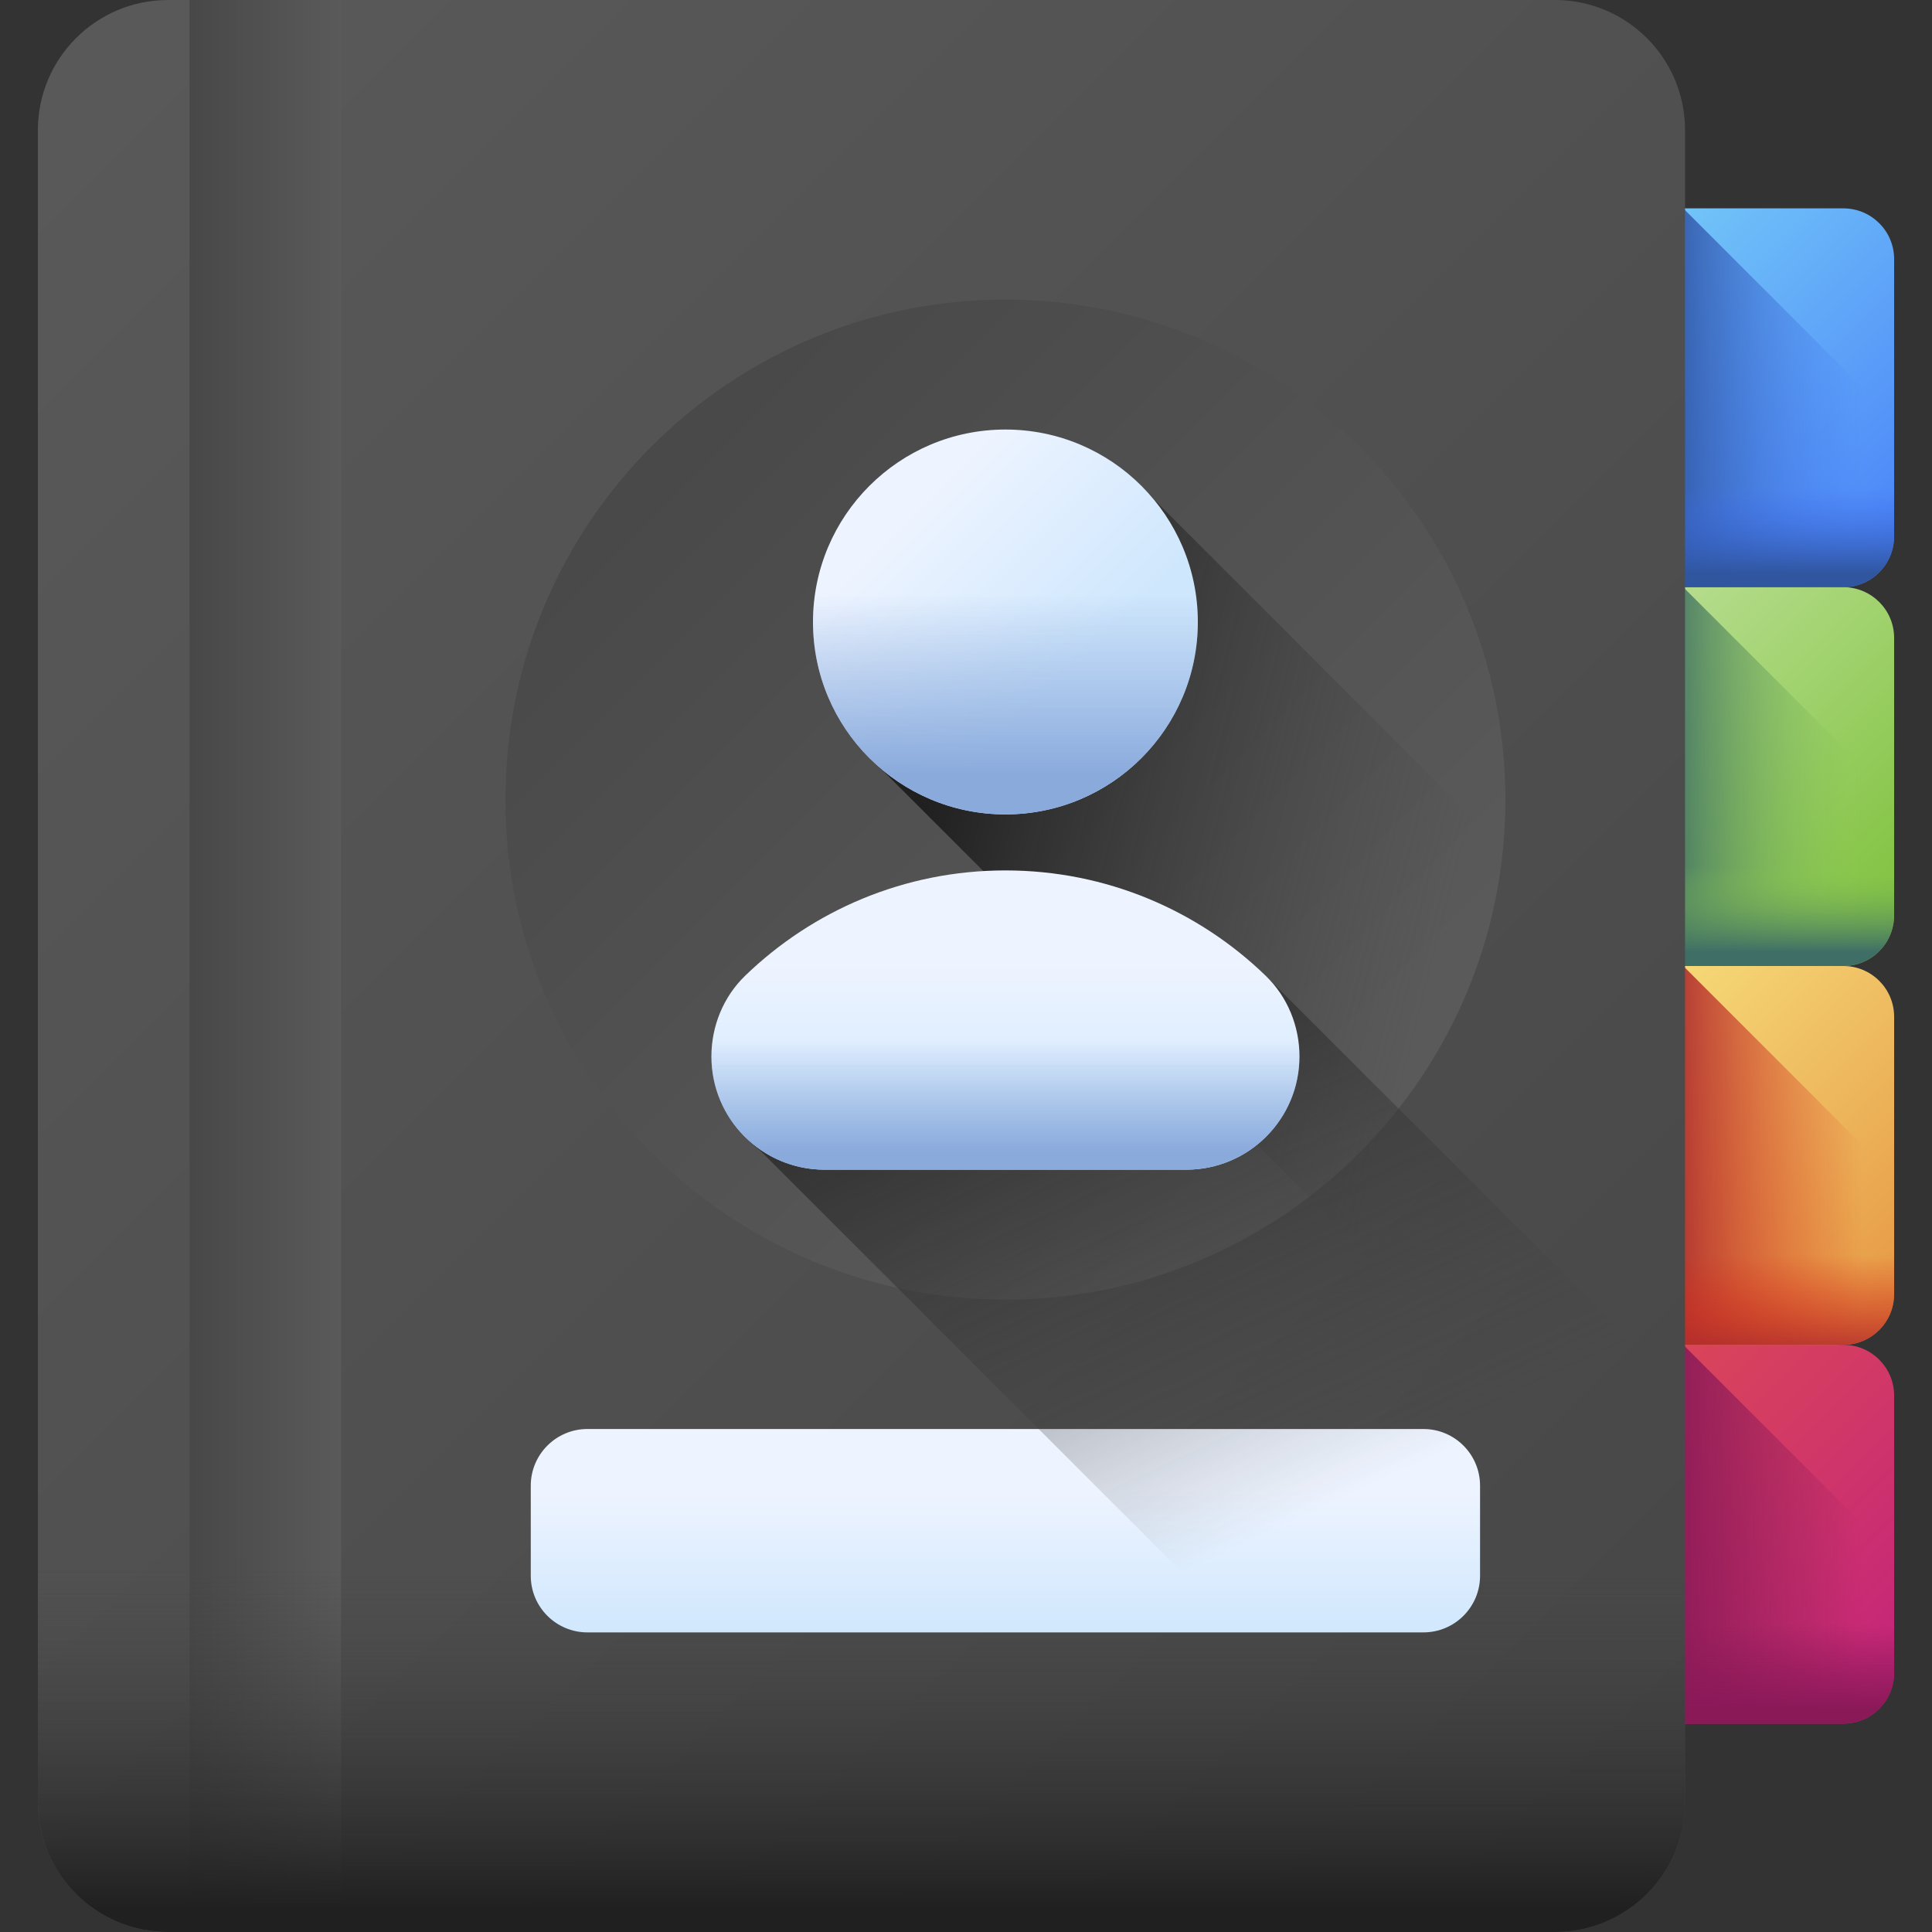 <svg width="40" height="40" viewBox="0 0 40 40" fill="none" xmlns="http://www.w3.org/2000/svg">
<rect x="0" y="0" width="40" height="40" fill="#333333" stroke="none"/>
<g clip-path="url(#clip0_2577_5526)">
<path d="M38.165 12.157L33.883 12.549V4.314H38.165C38.745 4.314 39.216 4.784 39.216 5.364V11.106C39.216 11.687 38.745 12.157 38.165 12.157Z" fill="url(#paint0_linear_2577_5526)"/>
<path d="M38.165 20L33.883 20.392V12.157H38.165C38.745 12.157 39.216 12.627 39.216 13.207V18.95C39.216 19.53 38.745 20 38.165 20Z" fill="url(#paint1_linear_2577_5526)"/>
<path d="M38.165 27.843L33.883 28.235V20H38.165C38.745 20 39.216 20.47 39.216 21.051V26.793C39.216 27.373 38.745 27.843 38.165 27.843Z" fill="url(#paint2_linear_2577_5526)"/>
<path d="M38.165 35.686H33.883V27.843H38.165C38.745 27.843 39.216 28.314 39.216 28.894V34.636C39.216 35.216 38.745 35.686 38.165 35.686Z" fill="url(#paint3_linear_2577_5526)"/>
<path d="M34.85 4.314H33.883V12.157H38.165C38.745 12.157 39.216 11.687 39.216 11.106V8.68L34.85 4.314Z" fill="url(#paint4_linear_2577_5526)"/>
<path d="M34.85 12.157H33.883V20H38.165C38.745 20 39.216 19.53 39.216 18.949V16.523L34.85 12.157Z" fill="url(#paint5_linear_2577_5526)"/>
<path d="M34.85 27.843H33.883V35.686H38.165C38.745 35.686 39.216 35.216 39.216 34.636V32.209L34.85 27.843Z" fill="url(#paint6_linear_2577_5526)"/>
<path d="M33.883 32.157V35.686H38.165C38.745 35.686 39.216 35.216 39.216 34.636V32.157H33.883Z" fill="url(#paint7_linear_2577_5526)"/>
<path d="M34.85 20H33.883V27.843H38.165C38.745 27.843 39.216 27.373 39.216 26.793V24.366L34.85 20Z" fill="url(#paint8_linear_2577_5526)"/>
<path d="M33.883 24.314V27.843H38.165C38.745 27.843 39.216 27.373 39.216 26.793V24.314H33.883Z" fill="url(#paint9_linear_2577_5526)"/>
<path d="M33.883 16.471V20H38.165C38.745 20 39.216 19.53 39.216 18.949V16.471H33.883Z" fill="url(#paint10_linear_2577_5526)"/>
<path d="M33.883 8.627V12.157H38.165C38.745 12.157 39.216 11.687 39.216 11.106V8.627H33.883Z" fill="url(#paint11_linear_2577_5526)"/>
<path d="M0.784 37.304V2.696C0.784 1.207 1.991 0 3.48 0H32.192C33.681 0 34.887 1.207 34.887 2.696V37.304C34.887 38.793 33.681 40 32.192 40H3.48C1.991 40 0.784 38.793 0.784 37.304Z" fill="url(#paint12_linear_2577_5526)"/>
<path d="M3.923 0H7.062V40H3.923V0Z" fill="url(#paint13_linear_2577_5526)"/>
<path d="M0.784 25.24V37.304C0.784 38.793 1.991 40 3.48 40H32.192C33.681 40 34.887 38.793 34.887 37.304V25.24H0.784Z" fill="url(#paint14_linear_2577_5526)"/>
<path d="M20.816 26.907C26.534 26.907 31.168 22.273 31.168 16.555C31.168 10.838 26.534 6.203 20.816 6.203C15.098 6.203 10.464 10.838 10.464 16.555C10.464 22.273 15.098 26.907 20.816 26.907Z" fill="url(#paint15_linear_2577_5526)"/>
<path d="M34.887 21.335L23.933 10.381C23.203 9.519 22.113 8.972 20.894 8.972C18.694 8.972 16.91 10.755 16.91 12.956C16.91 14.174 17.458 15.264 18.319 15.994L34.887 32.562L34.887 21.335Z" fill="url(#paint16_linear_2577_5526)"/>
<path d="M29.47 33.797H12.162C11.514 33.797 10.989 33.272 10.989 32.624V30.76C10.989 30.112 11.514 29.586 12.162 29.586H29.47C30.118 29.586 30.643 30.112 30.643 30.76V32.624C30.643 33.272 30.118 33.797 29.47 33.797Z" fill="url(#paint17_linear_2577_5526)"/>
<path d="M26.284 20.281C24.889 18.931 22.989 18.1 20.895 18.1C18.8 18.1 16.9 18.931 15.505 20.281C15.054 20.718 14.807 21.323 14.807 21.951C14.807 22.716 15.174 23.396 15.742 23.824L31.918 40H32.192C33.681 40 34.887 38.793 34.887 37.304V28.884L26.284 20.281Z" fill="url(#paint18_linear_2577_5526)"/>
<path d="M20.816 16.861C23.016 16.861 24.8 15.077 24.8 12.877C24.8 10.677 23.016 8.893 20.816 8.893C18.616 8.893 16.832 10.677 16.832 12.877C16.832 15.077 18.616 16.861 20.816 16.861Z" fill="url(#paint19_linear_2577_5526)"/>
<path d="M20.816 16.861C23.016 16.861 24.8 15.077 24.8 12.877C24.8 10.677 23.016 8.893 20.816 8.893C18.616 8.893 16.832 10.677 16.832 12.877C16.832 15.077 18.616 16.861 20.816 16.861Z" fill="url(#paint20_linear_2577_5526)"/>
<path d="M17.073 24.217H24.559C25.854 24.217 26.904 23.167 26.904 21.872C26.904 21.245 26.657 20.639 26.206 20.203C24.811 18.853 22.911 18.021 20.816 18.021C18.721 18.021 16.822 18.853 15.426 20.203C14.976 20.639 14.729 21.245 14.729 21.872C14.729 23.167 15.778 24.217 17.073 24.217Z" fill="url(#paint21_linear_2577_5526)"/>
<path d="M14.729 21.872C14.729 23.167 15.778 24.217 17.073 24.217H24.559C25.854 24.217 26.904 23.167 26.904 21.872C26.904 21.334 26.721 20.811 26.385 20.398H15.248C14.911 20.811 14.729 21.334 14.729 21.872Z" fill="url(#paint22_linear_2577_5526)"/>
</g>
<defs>
<linearGradient id="paint0_linear_2577_5526" x1="32.794" y1="4.984" x2="39.411" y2="11.601" gradientUnits="userSpaceOnUse">
<stop stop-color="#76CCF8"/>
<stop offset="0.833" stop-color="#518EF8"/>
<stop offset="1" stop-color="#4981F8"/>
</linearGradient>
<linearGradient id="paint1_linear_2577_5526" x1="32.794" y1="12.827" x2="39.411" y2="19.444" gradientUnits="userSpaceOnUse">
<stop stop-color="#BCE097"/>
<stop offset="1" stop-color="#7DC03A"/>
</linearGradient>
<linearGradient id="paint2_linear_2577_5526" x1="32.794" y1="20.67" x2="39.411" y2="27.287" gradientUnits="userSpaceOnUse">
<stop stop-color="#F7E07D"/>
<stop offset="1" stop-color="#E69642"/>
</linearGradient>
<linearGradient id="paint3_linear_2577_5526" x1="32.892" y1="28.415" x2="39.509" y2="35.032" gradientUnits="userSpaceOnUse">
<stop stop-color="#DC4955"/>
<stop offset="1" stop-color="#C4237C"/>
</linearGradient>
<linearGradient id="paint4_linear_2577_5526" x1="38.549" y1="8.235" x2="34.352" y2="8.235" gradientUnits="userSpaceOnUse">
<stop stop-color="#4071F7" stop-opacity="0"/>
<stop offset="1" stop-color="#30569F"/>
</linearGradient>
<linearGradient id="paint5_linear_2577_5526" x1="38.549" y1="16.078" x2="34.352" y2="16.078" gradientUnits="userSpaceOnUse">
<stop stop-color="#8CC951" stop-opacity="0"/>
<stop offset="1" stop-color="#3E6E66"/>
</linearGradient>
<linearGradient id="paint6_linear_2577_5526" x1="38.549" y1="31.765" x2="34.352" y2="31.765" gradientUnits="userSpaceOnUse">
<stop stop-color="#8A1958" stop-opacity="0"/>
<stop offset="1" stop-color="#8A1958"/>
</linearGradient>
<linearGradient id="paint7_linear_2577_5526" x1="36.549" y1="33.621" x2="36.549" y2="35.399" gradientUnits="userSpaceOnUse">
<stop stop-color="#8A1958" stop-opacity="0"/>
<stop offset="1" stop-color="#8A1958"/>
</linearGradient>
<linearGradient id="paint8_linear_2577_5526" x1="38.549" y1="23.922" x2="34.352" y2="23.922" gradientUnits="userSpaceOnUse">
<stop stop-color="#D52C1C" stop-opacity="0"/>
<stop offset="0.28" stop-color="#D12C1E" stop-opacity="0.28"/>
<stop offset="0.574" stop-color="#C42C23" stop-opacity="0.574"/>
<stop offset="0.872" stop-color="#AF2B2C" stop-opacity="0.872"/>
<stop offset="1" stop-color="#A42B31"/>
</linearGradient>
<linearGradient id="paint9_linear_2577_5526" x1="36.549" y1="25.987" x2="36.549" y2="28.238" gradientUnits="userSpaceOnUse">
<stop stop-color="#D52C1C" stop-opacity="0"/>
<stop offset="0.28" stop-color="#D12C1E" stop-opacity="0.28"/>
<stop offset="0.574" stop-color="#C42C23" stop-opacity="0.574"/>
<stop offset="0.872" stop-color="#AF2B2C" stop-opacity="0.872"/>
<stop offset="1" stop-color="#A42B31"/>
</linearGradient>
<linearGradient id="paint10_linear_2577_5526" x1="36.549" y1="17.935" x2="36.549" y2="19.712" gradientUnits="userSpaceOnUse">
<stop stop-color="#8CC951" stop-opacity="0"/>
<stop offset="1" stop-color="#3E6E66"/>
</linearGradient>
<linearGradient id="paint11_linear_2577_5526" x1="36.549" y1="10.091" x2="36.549" y2="11.869" gradientUnits="userSpaceOnUse">
<stop stop-color="#4071F7" stop-opacity="0"/>
<stop offset="1" stop-color="#30569F"/>
</linearGradient>
<linearGradient id="paint12_linear_2577_5526" x1="-1.082" y1="1.082" x2="36.292" y2="38.456" gradientUnits="userSpaceOnUse">
<stop stop-color="#5A5A5A"/>
<stop offset="1" stop-color="#464646"/>
</linearGradient>
<linearGradient id="paint13_linear_2577_5526" x1="7.059" y1="20" x2="3.607" y2="20" gradientUnits="userSpaceOnUse">
<stop stop-color="#5A5A5A"/>
<stop offset="1" stop-color="#464646"/>
</linearGradient>
<linearGradient id="paint14_linear_2577_5526" x1="17.836" y1="32.314" x2="17.836" y2="39.536" gradientUnits="userSpaceOnUse">
<stop stop-color="#464646" stop-opacity="0"/>
<stop offset="1" stop-color="#202020"/>
</linearGradient>
<linearGradient id="paint15_linear_2577_5526" x1="27.06" y1="22.799" x2="11.527" y2="7.266" gradientUnits="userSpaceOnUse">
<stop stop-color="#5A5A5A"/>
<stop offset="1" stop-color="#464646"/>
</linearGradient>
<linearGradient id="paint16_linear_2577_5526" x1="29.553" y1="21.128" x2="18.73" y2="18.357" gradientUnits="userSpaceOnUse">
<stop stop-color="#464646" stop-opacity="0"/>
<stop offset="1" stop-color="#202020"/>
</linearGradient>
<linearGradient id="paint17_linear_2577_5526" x1="20.816" y1="30.824" x2="20.816" y2="33.886" gradientUnits="userSpaceOnUse">
<stop stop-color="#EEF4FF"/>
<stop offset="1" stop-color="#CFE7FD"/>
</linearGradient>
<linearGradient id="paint18_linear_2577_5526" x1="27.415" y1="31.198" x2="21.14" y2="17.707" gradientUnits="userSpaceOnUse">
<stop stop-color="#464646" stop-opacity="0"/>
<stop offset="1" stop-color="#202020"/>
</linearGradient>
<linearGradient id="paint19_linear_2577_5526" x1="18.603" y1="10.664" x2="22.028" y2="14.089" gradientUnits="userSpaceOnUse">
<stop stop-color="#EEF4FF"/>
<stop offset="1" stop-color="#CFE7FD"/>
</linearGradient>
<linearGradient id="paint20_linear_2577_5526" x1="20.816" y1="12.294" x2="20.816" y2="16.059" gradientUnits="userSpaceOnUse">
<stop stop-color="#8AAADC" stop-opacity="0"/>
<stop offset="1" stop-color="#8AAADC"/>
</linearGradient>
<linearGradient id="paint21_linear_2577_5526" x1="20.816" y1="19.875" x2="20.816" y2="23.63" gradientUnits="userSpaceOnUse">
<stop stop-color="#EEF4FF"/>
<stop offset="1" stop-color="#CFE7FD"/>
</linearGradient>
<linearGradient id="paint22_linear_2577_5526" x1="20.816" y1="21.541" x2="20.816" y2="23.855" gradientUnits="userSpaceOnUse">
<stop stop-color="#8AAADC" stop-opacity="0"/>
<stop offset="1" stop-color="#8AAADC"/>
</linearGradient>
<clipPath id="clip0_2577_5526">
<rect width="40" height="40" fill="white"/>
</clipPath>
</defs>
</svg>
